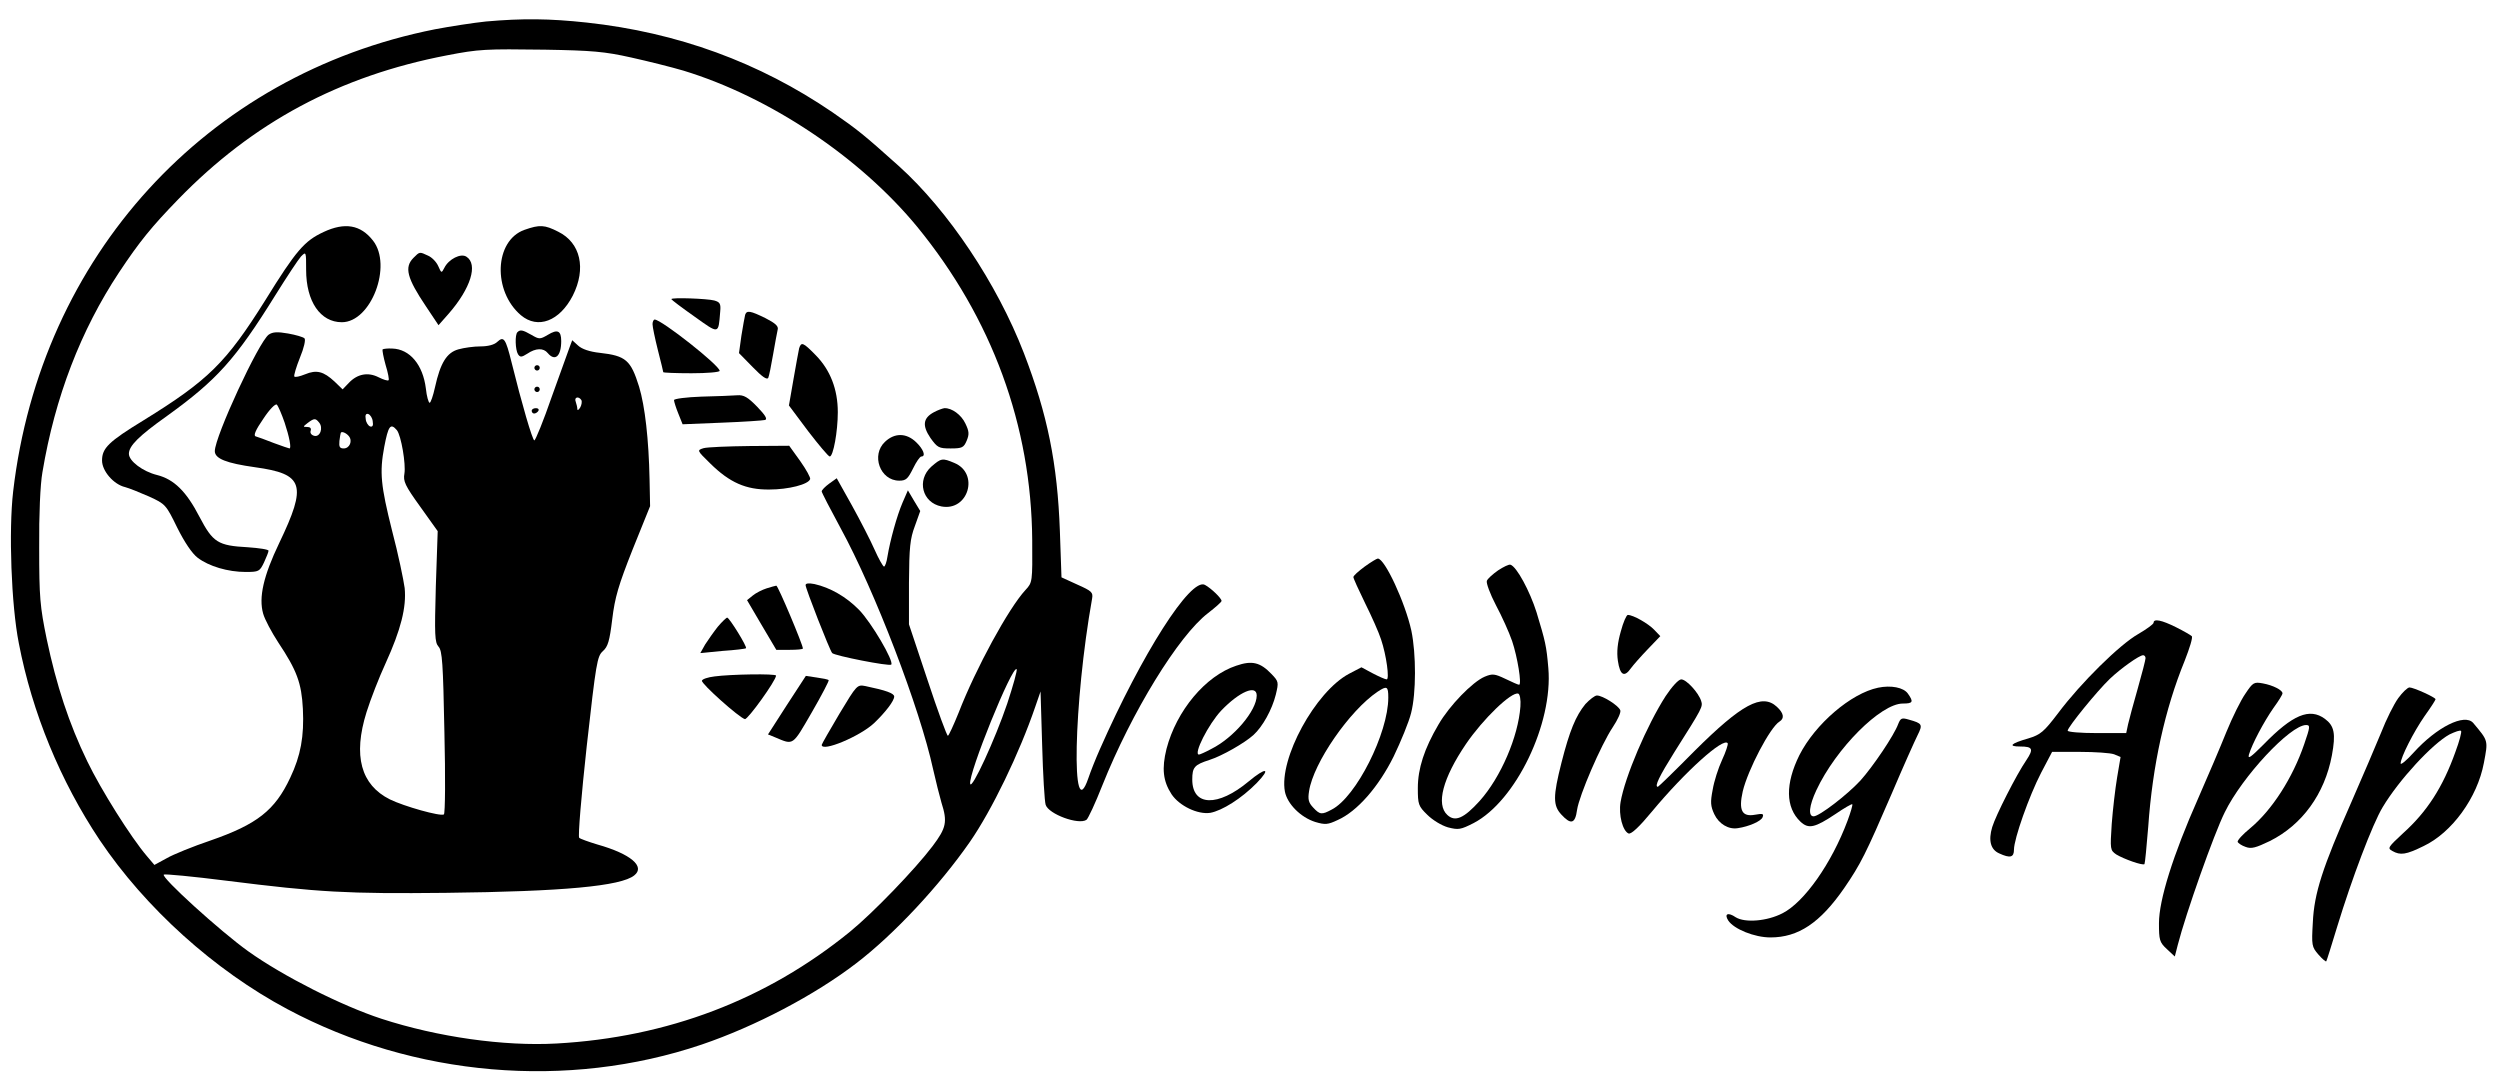 <?xml version="1.0" standalone="no"?>
<!DOCTYPE svg PUBLIC "-//W3C//DTD SVG 20010904//EN"
 "http://www.w3.org/TR/2001/REC-SVG-20010904/DTD/svg10.dtd">
<svg version="1.0" xmlns="http://www.w3.org/2000/svg"
 width="931pt" height="405pt" viewBox="0 0 931 405"
 preserveAspectRatio="xMidYMid meet">

<g transform="translate(0,405) scale(0.1,-0.1)"
fill="#000000" stroke="none">
<path d="M1810 3970 c-47 -5 -132 -18 -190 -29 -852 -169 -1469 -846 -1571
-1721 -17 -147 -7 -423 21 -565 50 -260 155 -514 301 -733 170 -253 427 -485
699 -630 472 -252 1043 -301 1543 -132 200 68 421 184 576 303 140 107 309
288 423 452 81 117 184 329 244 505 l19 55 6 -200 c3 -110 9 -210 13 -222 11
-35 123 -76 152 -56 6 4 33 62 59 128 109 273 284 558 394 642 27 21 50 41 50
45 1 9 -38 47 -62 60 -53 28 -234 -256 -391 -612 -16 -36 -35 -84 -43 -108
-65 -189 -55 282 14 669 4 23 -1 28 -55 52 l-59 27 -6 172 c-9 252 -46 434
-134 663 -100 259 -282 531 -465 696 -134 120 -153 135 -248 201 -273 186
-576 297 -915 334 -139 15 -239 16 -375 4z m540 -134 c63 -14 151 -36 195 -49
322 -98 658 -323 871 -582 278 -340 425 -740 428 -1167 1 -155 1 -157 -25
-185 -63 -68 -185 -292 -249 -457 -19 -47 -37 -86 -40 -86 -4 0 -38 93 -76
208 l-69 207 0 155 c1 132 4 163 22 211 l20 56 -23 38 -23 39 -20 -46 c-21
-49 -46 -140 -56 -200 -3 -21 -9 -38 -13 -38 -4 1 -20 29 -35 63 -15 34 -53
108 -84 164 l-57 102 -28 -20 c-15 -11 -28 -24 -28 -29 0 -4 32 -66 70 -136
128 -234 296 -673 345 -899 10 -44 24 -100 31 -124 23 -72 18 -94 -33 -162
-65 -86 -222 -249 -308 -319 -311 -253 -679 -393 -1092 -416 -196 -11 -443 24
-652 92 -150 49 -367 159 -496 251 -105 75 -326 276 -315 286 3 3 109 -7 235
-23 343 -43 448 -49 815 -45 437 5 653 25 702 65 42 33 -13 80 -137 115 -33
10 -64 21 -68 25 -5 4 8 158 28 341 35 313 39 335 60 354 19 17 25 37 35 119
10 82 23 126 76 260 l65 161 -2 100 c-3 149 -17 272 -39 345 -31 99 -49 115
-146 126 -38 4 -67 14 -81 27 l-22 20 -9 -24 c-5 -13 -35 -97 -67 -186 -31
-90 -61 -163 -65 -163 -7 0 -47 137 -85 291 -22 89 -29 98 -53 76 -11 -11 -35
-17 -63 -17 -24 0 -61 -5 -82 -11 -43 -12 -67 -50 -87 -141 -7 -32 -16 -58
-20 -58 -4 0 -11 24 -14 53 -11 89 -60 147 -125 149 -17 1 -33 -1 -36 -3 -2
-3 3 -29 11 -58 9 -29 14 -55 11 -57 -3 -3 -19 2 -37 11 -39 20 -79 13 -111
-21 l-23 -24 -30 29 c-41 38 -67 45 -110 27 -20 -8 -37 -12 -40 -8 -2 4 7 35
21 70 15 36 22 67 17 72 -5 5 -33 13 -61 18 -40 7 -57 6 -72 -4 -37 -26 -201
-380 -201 -434 0 -28 43 -45 150 -60 182 -25 194 -65 90 -282 -59 -123 -77
-203 -60 -263 6 -22 32 -70 56 -107 70 -105 87 -152 92 -248 5 -102 -8 -174
-47 -256 -57 -122 -124 -174 -297 -234 -65 -22 -139 -52 -163 -66 l-46 -25
-28 33 c-59 69 -171 247 -222 353 -68 140 -115 284 -151 455 -25 122 -28 155
-28 340 -1 123 4 236 12 281 47 281 143 529 285 744 77 116 122 171 221 273
278 286 600 459 1001 536 119 23 142 24 365 21 174 -3 222 -7 320 -29z m-185
-1276 c3 -5 1 -18 -4 -27 -6 -10 -11 -13 -11 -6 0 6 -3 18 -6 27 -7 17 11 22
21 6z m-1105 -84 c17 -51 26 -96 18 -96 -2 0 -28 9 -58 20 -30 12 -61 23 -68
25 -9 3 0 24 29 66 23 35 45 57 50 52 5 -5 18 -35 29 -67z m328 5 c3 -16 -1
-22 -10 -19 -7 3 -15 15 -16 27 -3 16 1 22 10 19 7 -3 15 -15 16 -27z m-200
-4 c17 -20 4 -56 -18 -50 -11 3 -16 11 -13 19 3 9 -2 14 -13 14 -17 0 -16 1 2
15 24 18 29 18 42 2z m290 -29 c16 -20 34 -127 28 -162 -5 -28 2 -44 59 -123
l65 -91 -7 -206 c-5 -181 -4 -208 10 -224 14 -15 17 -61 22 -319 4 -165 3
-303 -2 -306 -13 -8 -148 30 -201 56 -108 54 -138 162 -87 325 15 48 47 130
71 182 57 125 78 209 71 280 -4 30 -24 127 -47 214 -42 168 -47 216 -29 312
15 78 23 90 47 62z m-179 -22 c15 -18 3 -46 -19 -46 -15 0 -18 6 -16 28 2 15
4 28 5 30 3 7 20 0 30 -12z m2452 -996 c-45 -133 -133 -324 -138 -299 -8 36
157 443 173 427 3 -4 -13 -61 -35 -128z"/>
<path d="M1205 3186 c-71 -33 -102 -68 -217 -254 -146 -233 -212 -298 -453
-447 -131 -80 -155 -104 -155 -150 0 -39 43 -89 86 -99 15 -4 55 -20 89 -35
61 -28 63 -30 105 -116 27 -54 55 -96 76 -112 42 -32 113 -53 179 -53 49 0 52
2 68 35 9 20 17 39 17 44 0 5 -35 10 -77 13 -112 6 -130 18 -180 113 -49 95
-95 140 -158 156 -53 13 -105 52 -105 79 0 29 35 65 142 141 186 134 255 211
403 449 43 69 86 134 96 145 19 19 19 18 19 -50 0 -118 53 -195 133 -195 109
0 189 211 116 304 -46 59 -105 69 -184 32z"/>
<path d="M1953 3194 c-112 -40 -119 -228 -13 -318 63 -53 144 -22 193 73 51
101 29 197 -54 238 -51 26 -69 27 -126 7z"/>
<path d="M1540 3090 c-35 -35 -25 -75 47 -182 l46 -69 38 43 c82 94 110 184
66 212 -21 14 -66 -9 -82 -41 -11 -21 -11 -21 -23 6 -7 16 -24 33 -38 39 -32
15 -31 15 -54 -8z"/>
<path d="M2500 2936 c0 -2 38 -31 85 -64 94 -67 90 -68 97 17 3 30 -1 36 -22
42 -26 7 -160 12 -160 5z"/>
<path d="M2775 2878 c-2 -7 -8 -42 -14 -78 l-9 -65 51 -52 c34 -35 53 -49 58
-40 3 6 11 46 18 87 7 41 15 83 17 92 4 13 -8 24 -45 43 -57 28 -70 30 -76 13z"/>
<path d="M2430 2843 c0 -10 9 -53 20 -97 11 -43 20 -80 20 -82 0 -2 47 -4 105
-4 58 0 105 4 105 9 0 20 -217 191 -242 191 -4 0 -8 -8 -8 -17z"/>
<path d="M1927 2813 c-10 -9 -8 -66 2 -82 8 -12 13 -12 35 2 31 21 60 22 76 2
27 -32 50 -12 50 45 0 39 -14 45 -50 23 -29 -17 -32 -17 -61 0 -33 19 -42 20
-52 10z"/>
<path d="M2976 2753 c-2 -10 -12 -62 -21 -115 l-17 -98 71 -95 c40 -52 76 -95
81 -95 13 0 30 93 30 165 0 85 -28 157 -82 212 -47 48 -54 51 -62 26z"/>
<path d="M1990 2680 c0 -5 5 -10 10 -10 6 0 10 5 10 10 0 6 -4 10 -10 10 -5 0
-10 -4 -10 -10z"/>
<path d="M1990 2600 c0 -5 5 -10 10 -10 6 0 10 5 10 10 0 6 -4 10 -10 10 -5 0
-10 -4 -10 -10z"/>
<path d="M2613 2573 c-57 -2 -103 -8 -103 -13 0 -5 7 -28 16 -50 l16 -40 147
6 c80 3 152 8 160 10 10 3 1 18 -29 49 -35 36 -50 45 -75 43 -16 -1 -76 -4
-132 -5z"/>
<path d="M1980 2520 c0 -5 4 -10 9 -10 6 0 13 5 16 10 3 6 -1 10 -9 10 -9 0
-16 -4 -16 -10z"/>
<path d="M3478 2515 c-41 -22 -44 -50 -13 -96 26 -36 31 -39 75 -39 43 0 49 3
60 29 10 24 9 35 -5 64 -15 32 -50 58 -78 57 -7 -1 -24 -7 -39 -15z"/>
<path d="M3296 2405 c-53 -49 -19 -145 53 -145 25 0 32 7 51 45 12 25 26 45
31 45 18 0 8 27 -19 53 -36 35 -80 36 -116 2z"/>
<path d="M2620 2381 c-25 -8 -25 -8 25 -57 72 -71 133 -98 220 -97 71 0 146
19 152 39 2 5 -15 36 -37 67 l-41 57 -147 -1 c-81 -1 -158 -4 -172 -8z"/>
<path d="M3468 2312 c-55 -50 -34 -134 38 -148 100 -19 142 123 48 162 -45 19
-49 18 -86 -14z"/>
<path d="M3000 1871 c0 -13 90 -243 99 -253 9 -10 212 -50 220 -43 11 12 -74
157 -120 204 -48 49 -108 83 -166 96 -21 4 -33 3 -33 -4z"/>
<path d="M2855 1859 c-16 -5 -40 -17 -52 -27 l-21 -17 54 -92 55 -93 50 0 c27
0 49 2 49 5 0 14 -93 235 -99 234 -3 0 -19 -5 -36 -10z"/>
<path d="M2673 1716 c-15 -19 -36 -49 -47 -66 l-18 -32 83 8 c46 3 86 8 87 10
6 4 -62 114 -70 114 -3 0 -19 -15 -35 -34z"/>
<path d="M2661 1531 c-25 -3 -46 -10 -47 -16 -3 -11 139 -138 160 -143 11 -2
116 144 116 162 0 8 -171 5 -229 -3z"/>
<path d="M2930 1424 l-70 -109 27 -11 c69 -29 63 -33 136 93 37 64 65 118 63
120 -2 3 -23 7 -45 10 l-40 6 -71 -109z"/>
<path d="M3126 1392 c-36 -61 -66 -113 -66 -116 0 -28 143 32 195 81 42 40 75
83 75 99 0 12 -30 23 -107 39 -31 6 -32 5 -97 -103z"/>
<path d="M5082 1940 c-23 -17 -42 -34 -42 -39 0 -5 20 -49 44 -98 24 -48 51
-109 59 -134 20 -59 32 -149 21 -149 -5 0 -28 10 -51 22 l-43 23 -46 -24
c-126 -67 -262 -317 -239 -439 9 -46 59 -96 113 -113 37 -11 47 -10 83 7 73
32 153 124 209 237 27 56 57 129 65 162 19 74 19 219 1 306 -23 105 -99 269
-125 269 -4 0 -27 -14 -49 -30z m88 -488 c0 -132 -120 -371 -211 -417 -37 -20
-44 -19 -69 8 -17 18 -20 30 -15 61 16 105 151 300 255 370 35 23 40 21 40
-22z"/>
<path d="M5579 1926 c-20 -14 -39 -31 -42 -39 -3 -8 12 -49 34 -91 22 -41 49
-101 60 -133 20 -59 37 -163 26 -163 -4 0 -26 10 -51 22 -40 19 -48 20 -77 8
-45 -19 -131 -107 -172 -178 -53 -90 -77 -164 -77 -237 0 -60 2 -67 35 -99 20
-20 53 -40 77 -47 39 -10 47 -9 96 16 157 82 296 371 278 577 -7 83 -11 99
-44 208 -25 79 -74 170 -97 177 -6 2 -26 -8 -46 -21z m83 -507 c-8 -112 -73
-264 -152 -352 -58 -64 -91 -79 -120 -52 -43 39 -17 137 69 264 64 94 170 196
195 188 6 -2 10 -23 8 -48z"/>
<path d="M6036 1699 c-12 -42 -16 -76 -11 -110 8 -54 24 -63 49 -27 8 11 36
43 62 70 l47 49 -23 24 c-22 23 -78 55 -98 55 -5 0 -17 -27 -26 -61z"/>
<path d="M8020 1731 c0 -5 -26 -24 -57 -42 -69 -39 -214 -182 -298 -294 -54
-71 -66 -81 -112 -95 -66 -19 -76 -30 -30 -30 47 0 51 -9 23 -51 -37 -54 -114
-206 -127 -249 -15 -50 -6 -84 26 -98 41 -19 55 -15 55 14 0 40 56 199 101
286 l41 78 103 0 c57 0 115 -4 128 -9 l24 -10 -13 -77 c-7 -42 -16 -120 -20
-173 -6 -94 -6 -97 17 -113 28 -17 98 -42 105 -36 2 3 8 65 14 139 16 229 62
438 136 619 18 46 31 87 26 91 -4 4 -30 19 -58 33 -54 27 -84 33 -84 17z m-30
-132 c0 -6 -13 -57 -29 -113 -16 -55 -32 -116 -36 -133 l-7 -33 -109 0 c-61 0
-109 4 -109 9 0 13 110 148 157 193 41 39 110 88 124 88 5 0 9 -5 9 -11z"/>
<path d="M4604 1571 c-115 -38 -223 -168 -260 -310 -18 -73 -13 -120 19 -169
29 -43 97 -76 144 -69 44 8 116 53 173 111 55 57 35 60 -30 6 -115 -96 -210
-93 -210 7 0 46 8 55 64 73 47 15 131 63 164 93 34 31 69 94 83 150 11 46 11
49 -16 77 -42 44 -73 51 -131 31z m76 -111 c0 -56 -85 -157 -169 -199 -22 -12
-43 -21 -46 -21 -22 0 35 113 83 164 67 70 132 98 132 56z"/>
<path d="M6203 1458 c-70 -109 -152 -301 -168 -395 -8 -48 8 -108 30 -117 10
-3 40 25 87 82 123 148 267 278 282 254 2 -4 -7 -32 -21 -62 -14 -30 -30 -80
-35 -111 -9 -46 -8 -61 6 -91 17 -36 53 -58 88 -52 41 6 87 26 92 41 5 13 0
14 -28 9 -49 -9 -62 16 -46 87 19 80 102 239 137 260 19 12 16 31 -10 55 -55
51 -131 10 -306 -164 -73 -74 -135 -134 -137 -134 -14 0 5 39 62 130 105 166
106 168 99 190 -10 31 -55 80 -74 80 -10 0 -34 -26 -58 -62z"/>
<path d="M8362 1467 c-17 -24 -49 -89 -71 -143 -22 -55 -69 -165 -105 -247
-94 -212 -146 -379 -146 -465 0 -62 2 -71 29 -96 l30 -28 11 43 c30 117 135
414 175 494 65 133 244 325 303 325 16 0 15 -7 -7 -71 -43 -126 -120 -246
-202 -314 -27 -22 -47 -44 -46 -50 2 -5 15 -14 30 -19 21 -8 38 -3 90 22 120
60 204 175 231 319 15 81 9 110 -26 136 -57 42 -120 16 -229 -96 -47 -47 -59
-56 -54 -37 12 40 55 121 91 173 19 26 34 50 34 55 0 12 -35 30 -73 37 -33 6
-37 4 -65 -38z"/>
<path d="M6994 1489 c-101 -21 -234 -135 -293 -251 -53 -107 -52 -195 4 -248
30 -28 53 -23 131 29 32 22 60 38 62 36 2 -2 -6 -30 -18 -62 -59 -158 -161
-303 -242 -344 -58 -30 -140 -36 -174 -15 -29 20 -44 13 -28 -12 21 -32 98
-63 157 -63 104 0 185 54 275 184 61 89 80 127 177 352 42 99 86 197 96 217
20 40 18 44 -32 58 -27 8 -31 6 -40 -16 -15 -42 -95 -160 -141 -211 -49 -53
-153 -133 -174 -133 -21 0 -17 39 10 97 73 156 240 323 322 323 38 0 41 6 19
37 -16 23 -63 32 -111 22z"/>
<path d="M8931 1450 c-16 -22 -45 -80 -64 -129 -20 -48 -69 -164 -110 -257
-108 -245 -139 -340 -144 -449 -5 -86 -4 -91 21 -120 14 -16 27 -27 29 -25 2
3 20 61 41 130 54 177 131 381 169 444 61 102 185 236 249 271 21 10 40 17 43
13 3 -3 -6 -38 -21 -78 -47 -132 -106 -223 -195 -303 -56 -52 -59 -56 -40 -66
30 -17 51 -14 116 18 106 50 201 181 225 310 16 85 17 81 -40 149 -32 36 -135
-15 -222 -111 -26 -29 -48 -47 -48 -40 0 22 48 117 89 176 23 32 41 60 41 63
0 7 -82 44 -97 44 -7 0 -26 -18 -42 -40z"/>
<path d="M5904 1428 c-36 -44 -59 -100 -89 -218 -32 -126 -32 -160 0 -194 35
-38 51 -34 58 18 8 54 89 242 133 308 18 27 31 55 28 63 -7 18 -66 55 -87 55
-8 0 -27 -15 -43 -32z"/>
</g>
</svg>
